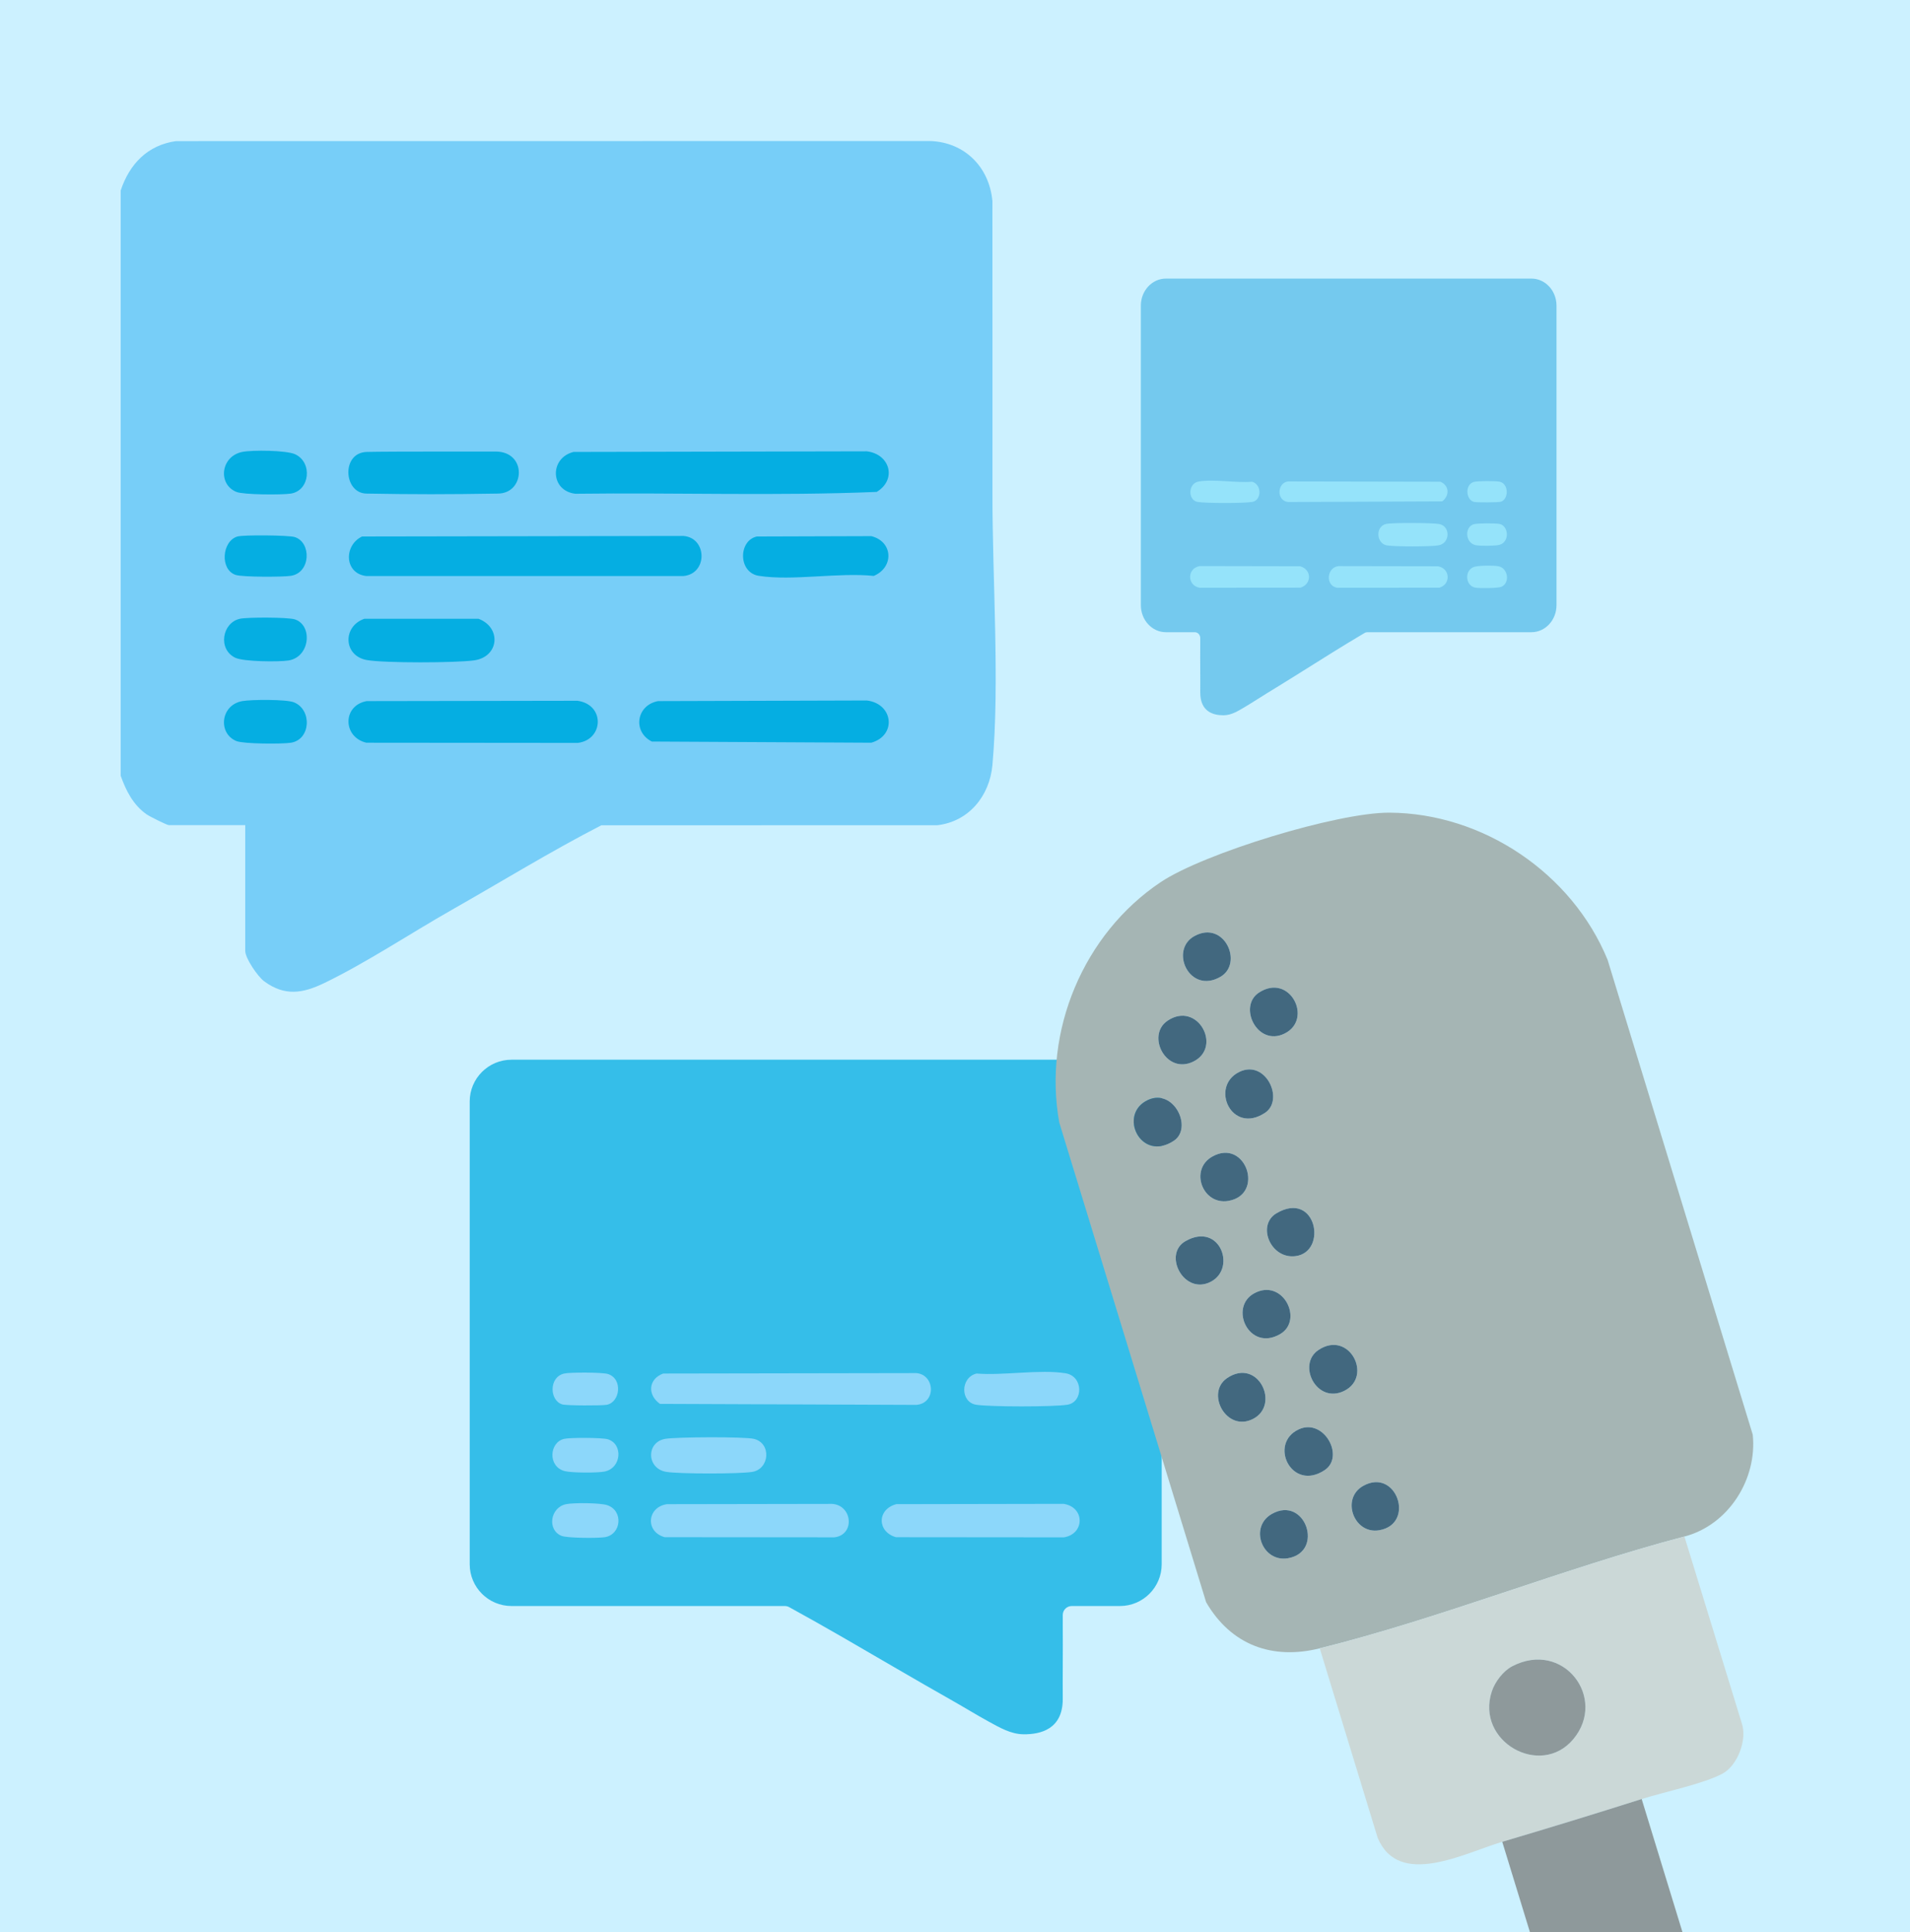 <svg width="178" height="180" viewBox="0 0 178 180" fill="none" xmlns="http://www.w3.org/2000/svg">
<rect x="0" y="0" width="178" height="180" fill="#333333" stroke="none"/>
<g id="Speaking" clip-path="url(#clip0_2675_17350)">
<path id="Vector" d="M180 0H0V180H180V0Z" fill="#CCF1FF"/>
<g id="Group" opacity="0.76">
<path id="Vector_2" d="M104.37 98.728H47.668C45.518 98.728 43.774 100.472 43.774 102.622V145.73C43.774 147.88 45.518 149.624 47.668 149.624H73.14C73.282 149.624 73.422 149.66 73.546 149.728C76.912 151.57 80.22 153.512 83.536 155.44C85.27 156.448 87.008 157.45 88.752 158.436C89.884 159.076 90.99 159.76 92.13 160.384C93.152 160.942 94.204 161.568 95.408 161.574C96.99 161.584 99.038 161.094 99.042 158.3C99.044 156.952 99.028 156.48 99.042 155.31C99.058 153.962 99.042 152.612 99.042 151.264V150.464C99.042 150 99.418 149.624 99.882 149.624H104.368C106.518 149.624 108.262 147.88 108.262 145.73V102.622C108.262 100.472 106.518 98.728 104.368 98.728H104.37Z" fill="#05AEE2"/>
<path id="Vector_3" d="M61.8 127.964L85.404 127.924C87.142 128.08 87.266 130.724 85.404 130.886L61.506 130.792C60.322 129.958 60.408 128.488 61.8 127.964Z" fill="#77CEF8"/>
<path id="Vector_4" d="M62.152 140.135L77.562 140.109C79.454 140.245 79.696 143.001 77.756 143.225L61.946 143.211C60.106 142.705 60.3 140.411 62.152 140.135Z" fill="#77CEF8"/>
<path id="Vector_5" d="M83.528 140.133L99.12 140.105C101.13 140.415 101.102 142.925 99.136 143.227L83.5 143.213C81.724 142.709 81.722 140.609 83.53 140.135L83.528 140.133Z" fill="#77CEF8"/>
<path id="Vector_6" d="M61.978 134.052C62.994 133.87 69.316 133.838 70.242 134.048C71.91 134.426 71.74 136.87 70.094 137.13C68.834 137.328 63.39 137.322 62.12 137.13C60.25 136.844 60.198 134.372 61.976 134.054L61.978 134.052Z" fill="#77CEF8"/>
<path id="Vector_7" d="M90.998 127.964C93.514 128.17 96.882 127.556 99.294 127.938C100.974 128.204 100.98 130.634 99.466 130.872C98.158 131.078 92.28 131.078 90.972 130.872C89.488 130.638 89.484 128.346 90.998 127.966V127.964Z" fill="#77CEF8"/>
<path id="Vector_8" d="M52.766 140.133C53.47 139.991 55.936 140.009 56.588 140.227C58.118 140.737 57.916 142.967 56.364 143.211C55.71 143.315 52.866 143.301 52.334 143.089C50.962 142.539 51.27 140.433 52.764 140.133H52.766Z" fill="#77CEF8"/>
<path id="Vector_9" d="M52.588 134.048C53.15 133.922 56.12 133.928 56.644 134.088C58.082 134.526 57.934 136.776 56.334 137.098C55.672 137.232 53.276 137.222 52.632 137.056C51.022 136.638 51.186 134.36 52.586 134.048H52.588Z" fill="#77CEF8"/>
<path id="Vector_10" d="M52.588 127.963C53.148 127.837 56.122 127.845 56.644 128.005C58.058 128.435 57.808 130.639 56.544 130.877C56.084 130.965 52.802 130.957 52.412 130.845C51.202 130.493 51.122 128.291 52.586 127.963H52.588Z" fill="#77CEF8"/>
</g>
<g id="Group_2" opacity="0.6">
<path id="Vector_11" d="M108.66 25.954H142.718C144.01 25.954 145.056 27.082 145.056 28.474V56.38C145.056 57.772 144.008 58.9 142.718 58.9H127.418C127.332 58.9 127.248 58.924 127.174 58.968C125.152 60.16 123.164 61.418 121.174 62.666C120.132 63.318 119.088 63.966 118.04 64.606C117.36 65.02 116.696 65.464 116.01 65.868C115.396 66.23 114.764 66.634 114.04 66.638C113.09 66.644 111.86 66.328 111.856 64.518C111.856 63.646 111.864 63.34 111.856 62.582C111.846 61.71 111.856 60.836 111.856 59.962V59.444C111.856 59.144 111.63 58.9 111.352 58.9H108.658C107.366 58.9 106.32 57.772 106.32 56.38V28.474C106.32 27.082 107.368 25.954 108.658 25.954H108.66Z" fill="#39AFE2"/>
<path id="Vector_12" d="M134.23 44.879L120.052 44.852C119.008 44.955 118.934 46.664 120.052 46.77L134.406 46.709C135.118 46.169 135.066 45.218 134.23 44.879Z" fill="#6FDAF7"/>
<path id="Vector_13" d="M134.018 52.758L124.762 52.742C123.626 52.83 123.48 54.614 124.646 54.76L134.142 54.752C135.248 54.424 135.13 52.94 134.018 52.76V52.758Z" fill="#6FDAF7"/>
<path id="Vector_14" d="M121.178 52.756L111.812 52.738C110.606 52.938 110.622 54.562 111.802 54.758L121.194 54.75C122.26 54.424 122.262 53.064 121.176 52.758L121.178 52.756Z" fill="#6FDAF7"/>
<path id="Vector_15" d="M134.124 48.82C133.514 48.702 129.716 48.682 129.16 48.816C128.158 49.06 128.26 50.642 129.248 50.812C130.004 50.94 133.276 50.936 134.038 50.812C135.162 50.626 135.192 49.026 134.124 48.82Z" fill="#6FDAF7"/>
<path id="Vector_16" d="M116.692 44.879C115.18 45.013 113.158 44.614 111.708 44.861C110.698 45.032 110.696 46.605 111.604 46.761C112.39 46.895 115.92 46.895 116.706 46.761C117.598 46.608 117.6 45.124 116.69 44.879H116.692Z" fill="#6FDAF7"/>
<path id="Vector_17" d="M139.658 52.756C139.236 52.664 137.754 52.676 137.362 52.818C136.442 53.148 136.564 54.592 137.496 54.75C137.888 54.816 139.598 54.808 139.916 54.67C140.74 54.314 140.554 52.95 139.658 52.756Z" fill="#6FDAF7"/>
<path id="Vector_18" d="M139.764 48.816C139.426 48.734 137.642 48.738 137.328 48.842C136.464 49.126 136.554 50.582 137.514 50.79C137.912 50.876 139.352 50.87 139.738 50.762C140.706 50.49 140.606 49.016 139.766 48.814L139.764 48.816Z" fill="#6FDAF7"/>
<path id="Vector_19" d="M139.764 44.878C139.428 44.796 137.642 44.802 137.328 44.904C136.478 45.182 136.628 46.608 137.388 46.764C137.664 46.82 139.636 46.816 139.87 46.744C140.596 46.516 140.644 45.09 139.766 44.878H139.764Z" fill="#6FDAF7"/>
</g>
<g id="Group_3">
<path id="Vector_20" d="M156.978 143.148C145.652 146.128 134.31 150.756 122.992 153.566C118.568 154.664 114.728 153.264 112.404 149.27L98.72 104.588C97.168 96.072 100.98 86.994 108.162 82.188C112.196 79.49 124.634 75.69 129.478 75.712C138.182 75.75 146.506 81.344 149.82 89.426L163.344 133.656C163.778 137.792 161.1 142.072 156.982 143.148H156.978ZM111.326 87.202C108.942 88.494 110.84 92.676 113.736 91.006C115.9 89.758 114.11 85.692 111.326 87.202ZM108.814 95.09C106.788 96.448 108.662 100.164 111.22 98.896C113.938 97.548 111.604 93.22 108.814 95.09ZM117.312 92.484C115.356 93.78 117.18 97.548 119.718 96.29C122.42 94.952 120.186 90.58 117.312 92.484ZM106.994 102.474C104.132 103.784 106.302 108.34 109.398 106.278C111.186 105.088 109.404 101.37 106.994 102.474ZM115.488 99.868C112.722 101.228 114.776 105.746 117.894 103.674C119.722 102.46 117.956 98.652 115.488 99.868ZM112.974 107.754C110.822 108.97 112.076 112.296 114.476 111.882C117.902 111.292 116.084 105.996 112.974 107.754ZM110.466 115.638C108.412 116.822 110.222 120.484 112.622 119.514C115.36 118.408 113.762 113.738 110.466 115.638ZM118.962 113.032C117.084 114.138 118.414 117.336 120.746 117.026C123.766 116.624 122.664 110.854 118.962 113.032ZM116.882 120.492C114.496 121.792 116.4 125.962 119.292 124.296C121.524 123.01 119.56 119.032 116.882 120.492ZM114.37 128.38C112.308 129.762 114.29 133.478 116.784 132.188C119.342 130.866 117.24 126.456 114.37 128.38ZM122.868 125.774C120.842 127.132 122.716 130.85 125.274 129.58C127.988 128.234 125.718 123.864 122.868 125.774ZM121.046 133.16C118.188 134.468 120.348 139.024 123.45 136.964C125.354 135.7 123.38 132.092 121.046 133.16ZM118.53 141.044C116.378 142.26 117.632 145.586 120.032 145.172C123.458 144.582 121.64 139.286 118.53 141.044ZM127.028 138.438C124.95 139.612 126.17 142.97 128.53 142.566C131.954 141.982 130.142 136.678 127.028 138.438Z" fill="#A5B5B4"/>
<path id="Vector_21" d="M156.978 143.148L162.316 160.524C162.86 162.05 161.932 164.476 160.542 165.232C158.802 166.178 155.08 166.946 152.994 167.608C148.684 168.976 144.334 170.308 140 171.592C136.468 172.638 130.352 175.944 128.384 171.202L122.992 153.568C134.31 150.758 145.652 146.13 156.978 143.15V143.148ZM140.926 155.24C140.088 155.676 139.322 156.688 139.028 157.58C137.486 162.258 143.576 165.672 146.622 162.028C149.814 158.208 145.698 152.754 140.926 155.24Z" fill="#CBD8D7"/>
<path id="Vector_22" d="M152.994 167.606L159.582 189.098C155.808 189.974 150.204 191.692 146.588 193.082L140 171.59C144.336 170.308 148.686 168.974 152.994 167.606Z" fill="#8E999B"/>
<path id="Vector_23" d="M112.974 107.754C116.084 105.996 117.902 111.292 114.476 111.882C112.076 112.296 110.822 108.97 112.974 107.754Z" fill="#42687F"/>
<path id="Vector_24" d="M118.53 141.044C121.64 139.286 123.458 144.582 120.032 145.172C117.632 145.586 116.378 142.26 118.53 141.044Z" fill="#42687F"/>
<path id="Vector_25" d="M111.326 87.202C114.11 85.692 115.9 89.758 113.736 91.006C110.84 92.676 108.942 88.494 111.326 87.202Z" fill="#42687F"/>
<path id="Vector_26" d="M115.488 99.868C117.956 98.652 119.724 102.46 117.894 103.674C114.774 105.746 112.722 101.228 115.488 99.868Z" fill="#42687F"/>
<path id="Vector_27" d="M121.046 133.16C123.38 132.092 125.354 135.7 123.45 136.964C120.348 139.024 118.186 134.468 121.046 133.16Z" fill="#42687F"/>
<path id="Vector_28" d="M106.994 102.474C109.404 101.37 111.186 105.088 109.398 106.278C106.302 108.34 104.132 103.784 106.994 102.474Z" fill="#42687F"/>
<path id="Vector_29" d="M116.882 120.492C119.56 119.032 121.524 123.008 119.292 124.296C116.4 125.962 114.496 121.794 116.882 120.492Z" fill="#42687F"/>
<path id="Vector_30" d="M122.868 125.774C125.72 123.864 127.988 128.234 125.274 129.58C122.714 130.85 120.84 127.132 122.868 125.774Z" fill="#42687F"/>
<path id="Vector_31" d="M127.028 138.438C130.142 136.678 131.954 141.982 128.53 142.566C126.17 142.968 124.95 139.612 127.028 138.438Z" fill="#42687F"/>
<path id="Vector_32" d="M108.814 95.091C111.604 93.221 113.94 97.549 111.22 98.897C108.66 100.166 106.786 96.448 108.814 95.091Z" fill="#42687F"/>
<path id="Vector_33" d="M118.962 113.032C122.664 110.854 123.766 116.624 120.746 117.026C118.414 117.336 117.084 114.138 118.962 113.032Z" fill="#42687F"/>
<path id="Vector_34" d="M117.312 92.484C120.186 90.58 122.42 94.952 119.718 96.29C117.18 97.548 115.354 93.78 117.312 92.484Z" fill="#42687F"/>
<path id="Vector_35" d="M110.466 115.638C113.762 113.738 115.358 118.408 112.622 119.514C110.224 120.484 108.412 116.822 110.466 115.638Z" fill="#42687F"/>
<path id="Vector_36" d="M114.37 128.38C117.238 126.458 119.34 130.866 116.784 132.188C114.292 133.478 112.308 129.762 114.37 128.38Z" fill="#42687F"/>
<path id="Vector_37" d="M140.926 155.24C145.698 152.754 149.814 158.21 146.622 162.028C143.576 165.672 137.486 162.256 139.028 157.58C139.322 156.688 140.088 155.676 140.926 155.24Z" fill="#8E999B"/>
</g>
<g id="Group_4">
<path id="Vector_38" d="M92.49 45.996C92.478 53.892 93.18 63.632 92.486 71.286C92.226 74.15 90.292 76.542 87.352 76.882L56.042 76.886C51.312 79.32 46.752 82.128 42.124 84.756C38.314 86.918 34.098 89.716 30.226 91.582C28.226 92.546 26.546 92.84 24.62 91.422C24.012 90.974 22.854 89.268 22.854 88.59V76.874H15.736C15.562 76.874 13.932 76.058 13.67 75.874C12.416 74.998 11.746 73.674 11.248 72.274V17.746C12.07 15.284 13.74 13.528 16.392 13.146L86.696 13.138C89.91 13.254 92.2 15.57 92.486 18.736C92.482 27.822 92.502 36.912 92.49 45.996Z" fill="#77CEF8"/>
<path id="Vector_39" d="M33.738 49.982L63.698 49.932C65.918 50.114 65.96 53.456 63.698 53.664H34.126C32.094 53.424 32.012 50.822 33.738 49.982Z" fill="#05AEE2"/>
<path id="Vector_40" d="M53.452 42.104L80.78 42.048C82.956 42.308 83.6 44.686 81.704 45.828C72.388 46.216 62.97 45.88 53.616 46C51.266 45.722 51.192 42.666 53.452 42.104Z" fill="#05AEE2"/>
<path id="Vector_41" d="M61.336 65.318L80.78 65.26C83.252 65.554 83.592 68.516 81.2 69.194L60.748 69.086C58.928 68.17 59.302 65.686 61.336 65.316V65.318Z" fill="#05AEE2"/>
<path id="Vector_42" d="M34.182 65.318L53.818 65.286C56.42 65.654 56.252 68.93 53.842 69.212L34.14 69.194C31.94 68.68 31.888 65.728 34.18 65.316L34.182 65.318Z" fill="#05AEE2"/>
<path id="Vector_43" d="M34.182 42.105C36.498 42.05 44.336 42.08 46.16 42.068C49.148 42.047 48.948 45.995 46.38 45.983C41.57 46.062 38.686 46.062 34.142 45.983C32.014 45.947 31.786 42.166 34.182 42.105Z" fill="#05AEE2"/>
<path id="Vector_44" d="M33.958 57.648H44.596C46.756 58.465 46.52 61.196 44.184 61.523C42.492 61.761 35.804 61.783 34.182 61.492C31.99 61.097 31.908 58.352 33.958 57.648Z" fill="#05AEE2"/>
<path id="Vector_45" d="M70.53 49.983L81.202 49.949C83.248 50.463 83.32 52.867 81.428 53.655C78.152 53.313 73.864 54.139 70.716 53.647C68.788 53.345 68.792 50.373 70.53 49.983Z" fill="#05AEE2"/>
<path id="Vector_46" d="M22.352 57.648C23.046 57.492 26.824 57.499 27.464 57.7C29.162 58.231 28.914 61.209 26.892 61.532C25.974 61.678 22.682 61.648 21.918 61.276C20.282 60.477 20.704 58.017 22.352 57.65V57.648Z" fill="#05AEE2"/>
<path id="Vector_47" d="M22.576 65.318C23.422 65.166 26.684 65.144 27.396 65.432C29.096 66.118 28.97 68.904 27.11 69.196C26.286 69.326 22.7 69.312 22.034 69.042C20.298 68.342 20.532 65.686 22.576 65.318Z" fill="#05AEE2"/>
<path id="Vector_48" d="M22.574 42.104C23.502 41.916 26.696 41.944 27.51 42.324C29.15 43.086 28.876 45.706 27.11 45.984C26.286 46.114 22.7 46.1 22.034 45.83C20.274 45.12 20.562 42.512 22.576 42.104H22.574Z" fill="#05AEE2"/>
<path id="Vector_49" d="M22.132 49.982C22.682 49.822 26.898 49.858 27.464 50.034C29.036 50.526 28.974 53.354 27.112 53.646C26.352 53.764 22.596 53.77 21.966 53.562C20.474 53.074 20.676 50.406 22.134 49.98L22.132 49.982Z" fill="#05AEE2"/>
</g>
</g>
<defs>
<clipPath id="clip0_2675_17350">
<rect width="180" height="180" fill="white"/>
</clipPath>
</defs>
</svg>
